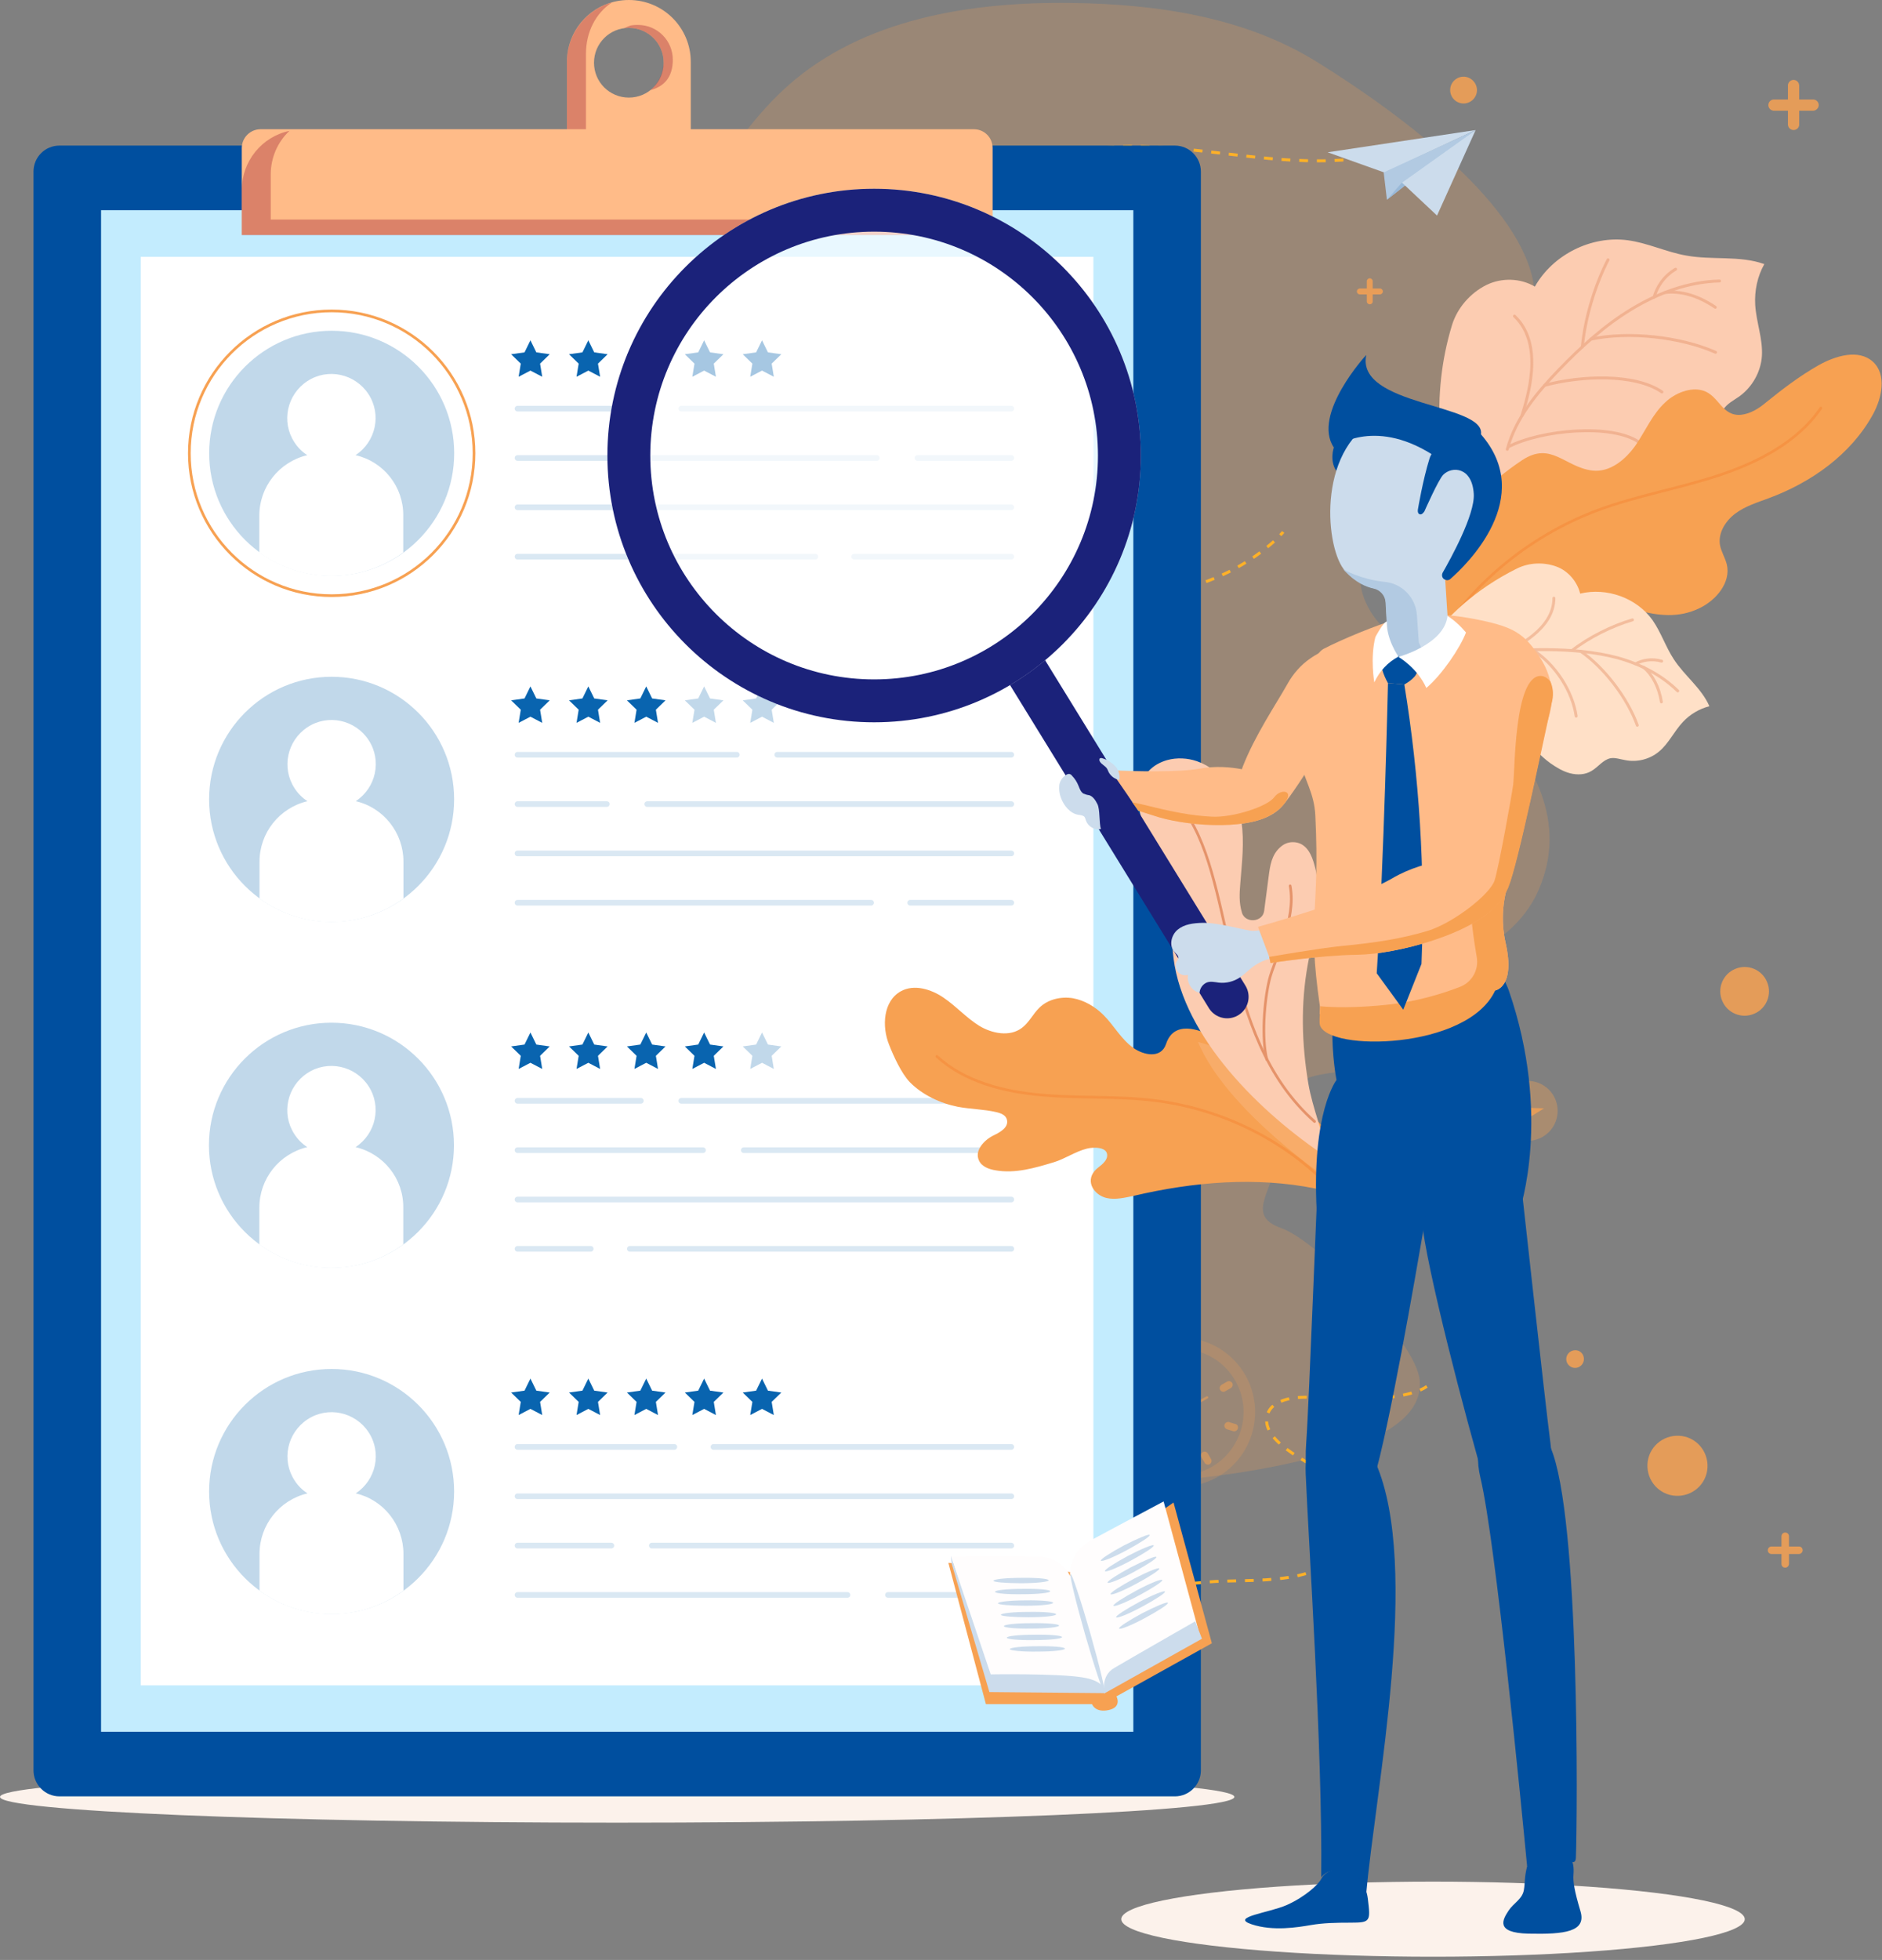 <?xml version="1.0" encoding="utf-8"?>
<!-- Generator: Adobe Illustrator 23.0.3, SVG Export Plug-In . SVG Version: 6.00 Build 0)  -->
<svg version="1.1" id="Layer_1" xmlns="http://www.w3.org/2000/svg" xmlns:xlink="http://www.w3.org/1999/xlink" x="0px" y="0px"
	 viewBox="0 0 702.1 731" style="enable-background:new 0 0 702.1 731;" xml:space="preserve">
<rect x="0" y="0" width="702.1" height="731" fill="#808080" stroke="none"/>
<style type="text/css">
	.st0{opacity:0.22;}
	.st1{fill:#F7A152;}
	.st2{fill:none;stroke:#FFB127;stroke-width:1.094;stroke-miterlimit:10;}
	.st3{fill:none;stroke:#FFB127;stroke-width:1.094;stroke-miterlimit:10;stroke-dasharray:3.298,3.298;}
	.st4{opacity:0.84;}
	.st5{opacity:0.41;fill:#F7A152;}
	.st6{opacity:0.6;}
	.st7{opacity:0.4;}
	.st8{fill:#CCDCEC;}
	.st9{fill:#B2CAE2;}
	.st10{fill:#99B9D8;}
	.st11{fill:#FCF2EB;}
	.st12{fill:#FFBB88;}
	.st13{opacity:0.45;fill:#B03D44;enable-background:new    ;}
	.st14{fill:#004F9F;}
	.st15{fill:#C3ECFE;}
	.st16{fill:#FFFFFF;}
	.st17{opacity:0.25;fill:#0964AF;enable-background:new    ;}
	.st18{fill:none;stroke:#F7A152;stroke-miterlimit:10;}
	.st19{fill:#0964AF;}
	.st20{opacity:0.15;}
	.st21{fill:none;stroke:#0964AF;stroke-width:2.113;stroke-linecap:round;stroke-linejoin:round;}
	
		.st22{opacity:0.45;fill:none;stroke:#F48431;stroke-width:0.995;stroke-linecap:round;stroke-linejoin:round;stroke-miterlimit:10;}
	.st23{opacity:0.25;fill:#FCCCB1;}
	.st24{fill:#FCCCB1;}
	.st25{fill:none;stroke:#E5936A;stroke-width:0.995;stroke-linecap:round;stroke-linejoin:round;stroke-miterlimit:10;}
	.st26{opacity:0.45;}
	.st27{fill:none;stroke:#E5936A;stroke-width:1.092;stroke-linecap:round;stroke-linejoin:round;stroke-miterlimit:10;}
	.st28{fill:#FFE0C7;}
	.st29{fill:none;stroke:#FFB127;stroke-width:1.094;stroke-miterlimit:10;stroke-dasharray:3.281;}
	.st30{fill:#FFFDFD;}
	.st31{fill:none;stroke:#1B227A;stroke-width:16;stroke-linecap:round;stroke-linejoin:round;}
	.st32{opacity:0.64;fill:#FFFFFF;}
	.st33{fill:none;stroke:#1B227A;stroke-width:16;}
</style>
<g id="hero-vector">
	<g id="bg" class="st0">
		<path class="st1" d="M555.6,265c-12.1-14.6-35.9-23.2-44.1-36.6c-24.5-39.8,71.2-51.7,60.7-122c-4.3-29.3-47.2-62.4-80.9-83.3
			c-27-16.8-59.8-21.6-91.7-22C362.1,0.6,322,7,293.9,32c-23.5,20.9-35.9,52.4-60.7,71.7c-31.5,24.7-74.1,24.4-110.8,36.3
			c-31.7,10.2-76.4,37.5-78.8,74.6c0,0.4,0,0.8-0.1,1.1c-0.8,19.2,10.9,37,25.5,49.4c14.6,12.4,32.2,20.8,48.5,30.9
			c15.7,9.7,32.1,25.7,27.7,43.6c-3.3,13.6-17,21.4-27.5,30.5C89.3,394.6,80,438.7,96.2,472.6s56.3,54.3,93.2,47.5
			c13.8-2.5,30.5-7.7,40.2,2.5c-23.4,1.4-23.4,19.7-10.9,24.8c5.1,2.1,19.7,4.2,25.2,4.6c41.1,2.5,82.3,3.7,123.5,3
			c40.3-0.7,82.2-1.1,121.5-11.1c13.2-3.3,42.8-10.8,40.7-29.4c-1.6-14.4-37.9-51.6-51.5-56.4c-13.6-4.8-3.5-13.2-1.1-27.5
			c1-6,0,0,4.3-4.2c22.7-22.1-12.1-22.8,19.3-26.8c17.2-2.2,16.4-33.5,33.2-37.8c16.8-4.3,33.5-14.1,40.3-30.1
			C584.9,306.5,572.1,284.8,555.6,265z"/>
	</g>
	<g id="bg-plane">
		<g>
			<g>
				<path class="st2" d="M531.4,52.4c-0.5,0.2-1,0.5-1.5,0.7"/>
				<path class="st3" d="M526.9,54.3c-16.5,6.4-35.5,6.4-53.5,4.8c-19.7-1.8-39.4-5.5-59.1-4.2c-19.7,1.3-40.3,8.7-50.5,24
					c-3.4,5.1-5.5,11.5-3.1,17c3.1,7.2,12.2,10.3,19.9,13.7c11.9,5.3,23.4,15.5,21.4,27.3c-1.9,11.4-14.9,17.9-24.5,25.5
					c-8.3,6.6-15.1,15.7-14.9,25.7c0.3,14.1,14.4,25.2,29.1,30.2c28.7,9.8,63.6,2.4,84.8-17.5"/>
				<path class="st2" d="M477.6,199.6c0.4-0.4,0.8-0.8,1.1-1.2"/>
			</g>
		</g>
		<g class="st4">
			<g>
				<path class="st5" d="M580.3,418.5c-2.3,5.7-8.8,8.5-14.6,6.3c-5.7-2.3-8.5-8.8-6.3-14.6c2.3-5.7,8.8-8.5,14.6-6.3
					C579.8,406.2,582.6,412.7,580.3,418.5z"/>
				<polyline class="st1" points="565.1,413 567.6,418.6 576,413.4 				"/>
			</g>
			<g>
				<path class="st1" d="M637,547.3c-0.3,6.2-5.6,10.9-11.8,10.6c-6.2-0.3-10.9-5.6-10.6-11.8c0.3-6.2,5.6-10.9,11.8-10.6
					C632.6,535.8,637.3,541.1,637,547.3z"/>
				<polyline class="st1" points="620.8,546.9 625,551.4 631.3,543.8 				"/>
			</g>
			<g>
				<path class="st1" d="M659.2,366.2c2,4.6-0.2,10-4.8,11.9c-4.6,2-10-0.2-11.9-4.8c-2-4.6,0.2-10,4.8-11.9
					C651.9,359.4,657.3,361.6,659.2,366.2z"/>
				<polyline class="st1" points="647.4,371.7 652,373.5 653.9,365.7 				"/>
			</g>
			<path class="st1" d="M551,33.6c0,2.8-2.3,5-5,5c-2.8,0-5-2.3-5-5c0-2.8,2.3-5,5-5C548.7,28.6,551,30.9,551,33.6z"/>
			<path class="st1" d="M590.9,506.9c0,1.8-1.5,3.3-3.3,3.3c-1.8,0-3.3-1.5-3.3-3.3c0-1.8,1.5-3.3,3.3-3.3
				C589.4,503.5,590.9,505,590.9,506.9z"/>
			<g>
				<g>
					<path class="st1" d="M669.1,48.5c-1.1,0-2.1-0.9-2.1-2.1V31.9c0-1.1,0.9-2.1,2.1-2.1c1.1,0,2.1,0.9,2.1,2.1v14.6
						C671.2,47.6,670.3,48.5,669.1,48.5z"/>
				</g>
				<g>
					<path class="st1" d="M676.4,41.3h-14.6c-1.1,0-2.1-0.9-2.1-2.1c0-1.1,0.9-2.1,2.1-2.1h14.6c1.1,0,2.1,0.9,2.1,2.1
						C678.5,40.3,677.5,41.3,676.4,41.3z"/>
				</g>
			</g>
			<g>
				<g>
					<path class="st1" d="M511,113.5c-0.6,0-1.1-0.5-1.1-1.1v-7.5c0-0.6,0.5-1.1,1.1-1.1c0.6,0,1.1,0.5,1.1,1.1v7.5
						C512.1,113.1,511.6,113.5,511,113.5z"/>
				</g>
				<g>
					<path class="st1" d="M514.8,109.8h-7.5c-0.6,0-1.1-0.5-1.1-1.1c0-0.6,0.5-1.1,1.1-1.1h7.5c0.6,0,1.1,0.5,1.1,1.1
						C515.9,109.3,515.4,109.8,514.8,109.8z"/>
				</g>
			</g>
			<g>
				<g>
					<path class="st1" d="M666,584.7c-0.8,0-1.4-0.6-1.4-1.4V573c0-0.8,0.6-1.4,1.4-1.4c0.8,0,1.4,0.6,1.4,1.4v10.2
						C667.4,584,666.8,584.7,666,584.7z"/>
				</g>
				<g>
					<path class="st1" d="M671.1,579.6h-10.2c-0.8,0-1.4-0.6-1.4-1.4c0-0.8,0.6-1.4,1.4-1.4h10.2c0.8,0,1.4,0.6,1.4,1.4
						C672.5,578.9,671.9,579.6,671.1,579.6z"/>
				</g>
			</g>
		</g>
		<g class="st4">
			<g class="st6">
				<g class="st7">
					<path class="st1" d="M454,551c-13.4,7.5-30.4,2.7-37.9-10.7c-7.5-13.4-2.7-30.4,10.7-37.9c13.4-7.5,30.4-2.7,37.9,10.7
						C472.2,526.5,467.4,543.5,454,551z M428.8,506.1c-11.3,6.4-15.4,20.8-9,32.1c6.4,11.3,20.8,15.4,32.1,9
						c11.3-6.4,15.4-20.8,9-32.1C454.6,503.8,440.2,499.8,428.8,506.1z"/>
				</g>
				<g>
					<path class="st1" d="M455.2,518.4L455.2,518.4c-0.4-0.7-0.1-1.5,0.5-1.9l2.1-1.2c0.7-0.4,1.5-0.1,1.9,0.5l0,0
						c0.4,0.7,0.1,1.5-0.5,1.9l-2.1,1.2C456.5,519.3,455.6,519.1,455.2,518.4z"/>
					<path class="st1" d="M420.9,537.6L420.9,537.6c-0.4-0.7-0.1-1.5,0.5-1.9l2.1-1.2c0.7-0.4,1.5-0.1,1.9,0.5l0,0
						c0.4,0.7,0.1,1.5-0.5,1.9l-2.1,1.2C422.2,538.5,421.3,538.3,420.9,537.6z"/>
				</g>
				<g>
					<path class="st1" d="M448.7,541.6L448.7,541.6c0.7-0.4,1.5-0.1,1.9,0.5l1.2,2.1c0.4,0.7,0.1,1.5-0.5,1.9l0,0
						c-0.7,0.4-1.5,0.1-1.9-0.5l-1.2-2.1C447.8,542.8,448,542,448.7,541.6z"/>
					<path class="st1" d="M429.5,507.3L429.5,507.3c0.7-0.4,1.5-0.1,1.9,0.5l1.2,2.1c0.4,0.7,0.1,1.5-0.5,1.9l0,0
						c-0.7,0.4-1.5,0.1-1.9-0.5l-1.2-2.1C428.5,508.5,428.8,507.7,429.5,507.3z"/>
				</g>
				<g>
					<path class="st1" d="M435.7,543.1L435.7,543.1c0.7,0.2,1.2,1,1,1.7l-0.7,2.3c-0.2,0.7-1,1.2-1.7,1l0,0c-0.7-0.2-1.2-1-1-1.7
						l0.7-2.3C434.2,543.3,435,542.9,435.7,543.1z"/>
					<path class="st1" d="M446.4,505.3L446.4,505.3c0.7,0.2,1.2,1,1,1.7l-0.7,2.3c-0.2,0.7-1,1.2-1.7,1l0,0c-0.7-0.2-1.2-1-1-1.7
						l0.7-2.3C444.9,505.5,445.7,505.1,446.4,505.3z"/>
				</g>
				<g>
					<path class="st1" d="M424,522.1L424,522.1c-0.2,0.7-1,1.2-1.7,1l-2.3-0.7c-0.7-0.2-1.2-1-1-1.7l0,0c0.2-0.7,1-1.2,1.7-1
						l2.3,0.7C423.7,520.6,424.2,521.3,424,522.1z"/>
					<path class="st1" d="M461.8,532.8L461.8,532.8c-0.2,0.7-1,1.2-1.7,1l-2.3-0.7c-0.7-0.2-1.2-1-1-1.7l0,0c0.2-0.7,1-1.2,1.7-1
						l2.3,0.7C461.6,531.2,462,532,461.8,532.8z"/>
				</g>
			</g>
			<g class="st6">
				<path class="st1" d="M442.4,525.6c0.6,1.1,0.2,2.5-0.9,3.1c-1.1,0.6-2.5,0.2-3.1-0.9c-0.6-1.1-0.2-2.5,0.9-3.1
					C440.3,524.1,441.7,524.5,442.4,525.6z"/>
				<path class="st1" d="M438.9,524.2L438.9,524.2c-0.2,0.1-0.5,0-0.6-0.2l-5.8-10.3c-0.1-0.2,0-0.5,0.2-0.6l0,0
					c0.2-0.1,0.5,0,0.6,0.2l5.8,10.3C439.2,523.8,439.2,524.1,438.9,524.2z"/>
				<path class="st1" d="M443.1,525.2L443.1,525.2c-0.1-0.2,0-0.5,0.2-0.6l6.8-3.8c0.2-0.1,0.5,0,0.6,0.2l0,0c0.1,0.2,0,0.5-0.2,0.6
					l-6.8,3.8C443.5,525.5,443.3,525.4,443.1,525.2z"/>
			</g>
		</g>
		<g>
			<polygon class="st8" points="550.5,48.5 495.3,56.8 516.6,64.4 			"/>
			<polygon class="st9" points="516.2,64.3 517.4,74.5 550.5,48.5 			"/>
			<polygon class="st10" points="523,68.1 517.4,74.5 550.5,48.5 			"/>
			<polygon class="st8" points="550.5,48.5 536.1,80.4 523,68.1 			"/>
		</g>
	</g>
	<g id="board_1_">
		<path id="Path_1_1_" class="st11" d="M460.5,670.2c0,5.3-103.1,9.6-230.3,9.6S0,675.5,0,670.2c0-5.3,103.1-9.6,230.3-9.6
			S460.5,664.9,460.5,670.2z"/>
		<path id="Path_2_1_" class="st12" d="M234.6,0c-12.8,0-23.1,10.3-23.1,23.1v29.6h46.2V23.1C257.7,10.3,247.4,0,234.6,0z
			 M234.6,36.4c-7.2,0-13-5.8-13-13c0-7.2,5.8-13,13-13c7.2,0,13,5.8,13,13c0,0,0,0,0,0C247.6,30.6,241.8,36.4,234.6,36.4z"/>
		<path id="Path_3_1_" class="st13" d="M247.6,23.4c0-7.2-5.8-13-13-13c-0.7,0-1.3,0.1-1.9,0.2c1.9-0.8,2-1.3,5.3-1.3
			c7.2,0,13,5.8,13,13v0c0,6.5-3.3,10-8.3,11.3C245.6,31.1,247.4,27.4,247.6,23.4z M218.6,49.8V20.1c0-8,3.5-15.1,9.7-19.2
			c-9.9,2.8-16.8,11.9-16.8,22.2v29.6h46.2v-3H218.6z"/>
		<path id="Rectangle_1_1_" class="st14" d="M22.2,54.3h416.1c5.4,0,9.7,4.4,9.7,9.7v596.3c0,5.4-4.4,9.7-9.7,9.7H22.2
			c-5.4,0-9.7-4.4-9.7-9.7V64C12.5,58.6,16.8,54.3,22.2,54.3z"/>
		<rect id="Rectangle_2_1_" x="37.7" y="78.4" class="st15" width="385.1" height="567.5"/>
		<rect id="Rectangle_3_1_" x="52.5" y="95.8" class="st16" width="355.4" height="532.8"/>
		<path id="Rectangle_4_1_" class="st12" d="M97.2,48.2h266.1c3.9,0,7,3.1,7,7c0,0,0,0,0,0v32.4l0,0H90.2l0,0V55.2
			C90.2,51.4,93.3,48.2,97.2,48.2C97.2,48.2,97.2,48.2,97.2,48.2z"/>
		<path id="Path_4_1_" class="st13" d="M101,81.8V65.1c0-6.2,2.5-12.1,7-16.3C97.6,51,90.2,60.2,90.2,70.9v16.8h280.2v-5.8H101z"/>
		<g id="Group_13_1_" transform="translate(1162.938 326.261)">
			<g id="Group_1_1_" transform="translate(0 0)">
				<circle id="Ellipse_1_1_" class="st17" cx="-1039.2" cy="-157.2" r="45.7"/>
				<circle id="Ellipse_2_1_" class="st18" cx="-1039.2" cy="-157.2" r="53.1"/>
				<path id="Path_5_1_" class="st16" d="M-1030.3-156.5c7.6-5,9.8-15.2,4.8-22.8c-5-7.6-15.2-9.8-22.8-4.8
					c-7.6,5-9.8,15.2-4.8,22.8c1.2,1.9,2.9,3.6,4.8,4.8c-10.5,2.5-17.9,11.8-17.9,22.6v13.7c16,11.7,37.7,11.7,53.7,0V-134
					C-1012.4-144.7-1019.8-154.1-1030.3-156.5z"/>
			</g>
			<g id="Group_3_1_" transform="translate(130.745 21.661)">
				<path id="Path_6_1_" class="st19" d="M-1095.8-221l2.2,4.5l5,0.7l-3.6,3.5l0.8,4.9l-4.4-2.3l-4.4,2.3l0.8-4.9l-3.6-3.5l5-0.7
					L-1095.8-221z"/>
				<path id="Path_7_1_" class="st19" d="M-1074.2-221l2.2,4.5l5,0.7l-3.6,3.5l0.8,4.9l-4.4-2.3l-4.4,2.3l0.8-4.9l-3.6-3.5l5-0.7
					L-1074.2-221z"/>
				<path id="Path_8_1_" class="st19" d="M-1052.6-221l2.2,4.5l5,0.7l-3.6,3.5l0.8,4.9l-4.4-2.3l-4.4,2.3l0.8-4.9l-3.6-3.5l5-0.7
					L-1052.6-221z"/>
				<path id="Path_9_1_" class="st19" d="M-1031-221l2.2,4.5l5,0.7l-3.6,3.5l0.8,4.9l-4.4-2.3l-4.4,2.3l0.8-4.9l-3.6-3.5l5-0.7
					L-1031-221z"/>
				<path id="Path_10_1_" class="st19" d="M-1009.4-221l2.2,4.5l5,0.7l-3.6,3.5l0.8,4.9l-4.4-2.3l-4.4,2.3l0.8-4.9l-3.6-3.5l5-0.7
					L-1009.4-221z"/>
				<g id="Group_2_1_" transform="translate(2.386 25.493)" class="st20">
					<line id="Line_1_1_" class="st21" x1="-1103" y1="-221" x2="-1057" y2="-221"/>
					<line id="Line_2_1_" class="st21" x1="-953.8" y1="-202.6" x2="-918.8" y2="-202.6"/>
					<line id="Line_3_1_" class="st21" x1="-1103" y1="-202.6" x2="-969" y2="-202.6"/>
					<line id="Line_4_1_" class="st21" x1="-1103" y1="-184.2" x2="-918.8" y2="-184.2"/>
					<line id="Line_5_1_" class="st21" x1="-977.4" y1="-165.8" x2="-918.8" y2="-165.8"/>
					<line id="Line_6_1_" class="st21" x1="-1103" y1="-165.8" x2="-991.9" y2="-165.8"/>
					<line id="Line_7_1_" class="st21" x1="-1041.9" y1="-221" x2="-918.8" y2="-221"/>
				</g>
			</g>
			<g id="Group_4_1_" transform="translate(3.974 133.058)">
				<circle id="Ellipse_3_1_" class="st17" cx="-1043.2" cy="-161.2" r="45.7"/>
				<path id="Path_11_1_" class="st16" d="M-1034.2-160.5c7.6-5,9.8-15.2,4.8-22.8c-5-7.6-15.2-9.8-22.8-4.8
					c-7.6,5-9.8,15.2-4.8,22.8c1.2,1.9,2.9,3.6,4.8,4.8c-10.5,2.5-17.9,11.8-17.9,22.6v13.7c16,11.7,37.7,11.7,53.7,0V-138
					C-1016.4-148.7-1023.8-158.1-1034.2-160.5z"/>
			</g>
			<g id="Group_6_1_" transform="translate(130.745 150.744)">
				<path id="Path_12_1_" class="st19" d="M-1095.8-221l2.2,4.5l5,0.7l-3.6,3.5l0.8,4.9l-4.4-2.3l-4.4,2.3l0.8-4.9l-3.6-3.5l5-0.7
					L-1095.8-221z"/>
				<path id="Path_13_1_" class="st19" d="M-1074.2-221l2.2,4.5l5,0.7l-3.6,3.5l0.8,4.9l-4.4-2.3l-4.4,2.3l0.8-4.9l-3.6-3.5l5-0.7
					L-1074.2-221z"/>
				<path id="Path_14_1_" class="st19" d="M-1052.6-221l2.2,4.5l5,0.7l-3.6,3.5l0.8,4.9l-4.4-2.3l-4.4,2.3l0.8-4.9l-3.6-3.5l5-0.7
					L-1052.6-221z"/>
				<path id="Path_15_1_" class="st17" d="M-1031-221l2.2,4.5l5,0.7l-3.6,3.5l0.8,4.9l-4.4-2.3l-4.4,2.3l0.8-4.9l-3.6-3.5l5-0.7
					L-1031-221z"/>
				<path id="Path_16_1_" class="st17" d="M-1009.4-221l2.2,4.5l5,0.7l-3.6,3.5l0.8,4.9l-4.4-2.3l-4.4,2.3l0.8-4.9l-3.6-3.5l5-0.7
					L-1009.4-221z"/>
				<g id="Group_5_1_" transform="translate(2.386 25.493)" class="st20">
					<line id="Line_8_1_" class="st21" x1="-1103" y1="-221" x2="-1021.2" y2="-221"/>
					<line id="Line_9_1_" class="st21" x1="-1054.6" y1="-202.6" x2="-918.8" y2="-202.6"/>
					<line id="Line_10_1_" class="st21" x1="-1103" y1="-202.6" x2="-1069.7" y2="-202.6"/>
					<line id="Line_11_1_" class="st21" x1="-1103" y1="-184.2" x2="-918.8" y2="-184.2"/>
					<line id="Line_12_1_" class="st21" x1="-956.5" y1="-165.8" x2="-918.8" y2="-165.8"/>
					<line id="Line_13_1_" class="st21" x1="-1103" y1="-165.8" x2="-971.1" y2="-165.8"/>
					<line id="Line_14_1_" class="st21" x1="-1006.1" y1="-221" x2="-918.8" y2="-221"/>
				</g>
			</g>
			<g id="Group_7_1_" transform="translate(4.114 262.282)">
				<circle id="Ellipse_4_1_" class="st17" cx="-1043.4" cy="-161.4" r="45.7"/>
				<path id="Path_17_1_" class="st16" d="M-1034.4-160.7c7.6-5,9.8-15.2,4.8-22.8s-15.2-9.8-22.8-4.8c-7.6,5-9.8,15.2-4.8,22.8
					c1.2,1.9,2.9,3.6,4.8,4.8c-10.5,2.5-17.9,11.8-17.9,22.6v13.7c16,11.7,37.7,11.7,53.7,0v-13.7
					C-1016.5-148.9-1023.9-158.2-1034.4-160.7z"/>
			</g>
			<g id="Group_9_1_" transform="translate(130.745 279.828)">
				<path id="Path_18_1_" class="st19" d="M-1095.8-221l2.2,4.5l5,0.7l-3.6,3.5l0.8,4.9l-4.4-2.3l-4.4,2.3l0.8-4.9l-3.6-3.5l5-0.7
					L-1095.8-221z"/>
				<path id="Path_19_1_" class="st19" d="M-1074.2-221l2.2,4.5l5,0.7l-3.6,3.5l0.8,4.9l-4.4-2.3l-4.4,2.3l0.8-4.9l-3.6-3.5l5-0.7
					L-1074.2-221z"/>
				<path id="Path_20_1_" class="st19" d="M-1052.6-221l2.2,4.5l5,0.7l-3.6,3.5l0.8,4.9l-4.4-2.3l-4.4,2.3l0.8-4.9l-3.6-3.5l5-0.7
					L-1052.6-221z"/>
				<path id="Path_21_1_" class="st19" d="M-1031-221l2.2,4.5l5,0.7l-3.6,3.5l0.8,4.9l-4.4-2.3l-4.4,2.3l0.8-4.9l-3.6-3.5l5-0.7
					L-1031-221z"/>
				<path id="Path_22_1_" class="st17" d="M-1009.4-221l2.2,4.5l5,0.7l-3.6,3.5l0.8,4.9l-4.4-2.3l-4.4,2.3l0.8-4.9l-3.6-3.5l5-0.7
					L-1009.4-221z"/>
				<g id="Group_8_1_" transform="translate(2.386 25.493)" class="st20">
					<line id="Line_15_1_" class="st21" x1="-1103" y1="-221" x2="-1057" y2="-221"/>
					<line id="Line_16_1_" class="st21" x1="-1018.6" y1="-202.6" x2="-918.8" y2="-202.6"/>
					<line id="Line_17_1_" class="st21" x1="-1103" y1="-202.6" x2="-1033.8" y2="-202.6"/>
					<line id="Line_18_1_" class="st21" x1="-1103" y1="-184.2" x2="-918.8" y2="-184.2"/>
					<line id="Line_19_1_" class="st21" x1="-1061.1" y1="-165.8" x2="-918.8" y2="-165.8"/>
					<line id="Line_20_1_" class="st21" x1="-1103" y1="-165.8" x2="-1075.7" y2="-165.8"/>
					<line id="Line_21_1_" class="st21" x1="-1041.9" y1="-221" x2="-918.8" y2="-221"/>
				</g>
			</g>
			<g id="Group_10_1_" transform="translate(18.074 405.326)">
				<circle id="Ellipse_5_1_" class="st17" cx="-1057.3" cy="-175.3" r="45.7"/>
				<path id="Path_23_1_" class="st16" d="M-1048.3-174.6c7.6-5,9.8-15.2,4.8-22.8c-5-7.6-15.2-9.8-22.8-4.8s-9.8,15.2-4.8,22.8
					c1.2,1.9,2.9,3.6,4.8,4.8c-10.5,2.5-17.9,11.8-17.9,22.6v13.7c16,11.7,37.7,11.7,53.7,0v-13.7
					C-1030.5-162.8-1037.9-172.2-1048.3-174.6z"/>
			</g>
			<g id="Group_12_1_" transform="translate(130.745 408.912)">
				<path id="Path_24_1_" class="st19" d="M-1095.8-221l2.2,4.5l5,0.7l-3.6,3.5l0.8,4.9l-4.4-2.3l-4.4,2.3l0.8-4.9l-3.6-3.5l5-0.7
					L-1095.8-221z"/>
				<path id="Path_25_1_" class="st19" d="M-1074.2-221l2.2,4.5l5,0.7l-3.6,3.5l0.8,4.9l-4.4-2.3l-4.4,2.3l0.8-4.9l-3.6-3.5l5-0.7
					L-1074.2-221z"/>
				<path id="Path_26_1_" class="st19" d="M-1052.6-221l2.2,4.5l5,0.7l-3.6,3.5l0.8,4.9l-4.4-2.3l-4.4,2.3l0.8-4.9l-3.6-3.5l5-0.7
					L-1052.6-221z"/>
				<path id="Path_27_1_" class="st19" d="M-1031-221l2.2,4.5l5,0.7l-3.6,3.5l0.8,4.9l-4.4-2.3l-4.4,2.3l0.8-4.9l-3.6-3.5l5-0.7
					L-1031-221z"/>
				<path id="Path_28_1_" class="st19" d="M-1009.4-221l2.2,4.5l5,0.7l-3.6,3.5l0.8,4.9l-4.4-2.3l-4.4,2.3l0.8-4.9l-3.6-3.5l5-0.7
					L-1009.4-221z"/>
				<g id="Group_11_1_" transform="translate(2.386 25.493)" class="st20">
					<line id="Line_22_1_" class="st21" x1="-918.8" y1="-165.8" x2="-964.8" y2="-165.8"/>
					<line id="Line_23_1_" class="st21" x1="-1068" y1="-184.2" x2="-1103" y2="-184.2"/>
					<line id="Line_24_1_" class="st21" x1="-918.8" y1="-184.2" x2="-1052.9" y2="-184.2"/>
					<line id="Line_25_1_" class="st21" x1="-918.8" y1="-202.6" x2="-1103" y2="-202.6"/>
					<line id="Line_26_1_" class="st21" x1="-1044.5" y1="-221" x2="-1103" y2="-221"/>
					<line id="Line_27_1_" class="st21" x1="-918.8" y1="-221" x2="-1029.9" y2="-221"/>
					<line id="Line_28_1_" class="st21" x1="-979.9" y1="-165.8" x2="-1103" y2="-165.8"/>
				</g>
			</g>
		</g>
	</g>
	<g id="bg-plants">
		<g id="plant-l">
			<g>
				<path class="st1" d="M515.5,456.1c-10.2-28-36.4-54.1-62.2-69c-6.3-3.6-15.5-6.4-18.3,2.3c-1.9,5.6-8.4,4.1-12.1,1.5
					c-4.6-3.2-7.3-8.4-11.2-12.3c-3.1-3.1-7.1-5.5-11.5-6.3c-4.4-0.7-9.2,0.4-12.4,3.5c-2.4,2.3-3.9,5.6-6.6,7.6
					c-4.5,3.4-11.1,2.1-15.9-0.8c-4.8-3-8.6-7.3-13.3-10.5c-4.7-3.2-11-5.1-15.9-2.4c-6.6,3.6-7.2,13.1-4.4,20
					c1.7,4.3,4.5,10.5,7.7,13.9c4.7,4.8,11.4,7.9,17.9,9.2c4.8,0.9,9.7,0.9,14.4,2c1.7,0.4,3.7,1.1,4,3.1c0.5,2.8-3,4.6-5.1,5.6
					c-3.6,1.8-7.1,5.7-5.4,9.3c1,2.3,3.7,3.3,6.2,3.7c7.4,1.3,14.7-0.9,21.7-3c4.3-1.3,8-4,12.4-5.1c2.3-0.6,8.1-0.8,7.5,3
					c-0.2,1.2-1.1,2.2-2,3c-0.9,0.8-2,1.5-2.7,2.4c-3.4,4.1,0,8.9,4.4,10c3.4,0.8,6.9-0.1,10.3-0.8c22.2-5.2,45.5-7.2,67.8-2.7
					c4.8,1,10,2.6,12.4,6.8"/>
			</g>
			<path class="st22" d="M491.6,438.4c-16.3-15.1-38-25.1-60.6-27.9c-14.1-1.8-28.3-0.8-42.5-2.1c-14.1-1.2-28.8-5-39-14.4"/>
			<g>
				<path class="st23" d="M496.7,440.6c0,0-38.8-25.8-49.8-52c7.4,2,12.2,4.4,17.4,8.6c5.6,7.9,19,20.1,28,28
					C493.6,429.5,495,434.6,496.7,440.6z"/>
				<path class="st24" d="M495.2,431.7c-1.5-9.1-5.5-18.2-7.1-27.5c-2.5-14.9-2.9-29.8-0.2-44.6c2.3-12.6,6.2-25.8,2-38.5
					c-1.1-3.4-3.2-7-7.6-7c-1.8,0-3.4,0.7-4.7,1.9c-3.2,2.8-3.8,6.9-4.3,10.8l-1.7,13c-0.6,4.2-7,4.7-8.3,0.6c0,0,0-0.1,0-0.1
					c-1.1-3.5-0.9-7.1-0.6-10.7c0.6-7.8,1.6-15.6,0.4-23.3c-1.4-9.4-6.6-18.9-16.6-22.4c-3.5-1.2-7.5-1.4-11.1-0.4
					c-10,2.9-12,12.3-10,20.2c1.4,5.6,4.6,10.6,7.4,15.7c7,12.4,3.2,24.2,5,38C441.5,386.9,470.2,415.2,495.2,431.7z"/>
				<path class="st25" d="M440.4,300.6c21,25.4,13.4,85.3,50,117.7"/>
				<path class="st25" d="M481.3,330.4c2.4,12.8-5.9,27.2-7.8,35.2c-1.9,8-2.9,21.6-0.9,29.6"/>
			</g>
		</g>
		<g id="plant-r">
			<g>
				<path class="st24" d="M615.7,178.3c10.6-0.8,22.8-3.2,25.4-14.5c0.8-3.7-0.2-8,1.9-11.2c1.4-2.1,3.8-3.3,5.8-4.7
					c4.9-3.5,8.1-9.2,8.5-15.1c0.4-6.4-2.1-12.6-2.5-19.1c-0.3-5.2,0.8-10.6,3.4-15.2c-9.2-3.3-19.5-1.4-29.2-3.2
					c-7.4-1.3-14.3-4.7-21.8-5.7c-13.6-1.8-27.9,5.4-34.6,17.3c-5.4-3.2-12.4-3.4-18.1-0.6c-6,3-10.8,8.5-12.8,14.9
					c-8.1,26.6-4.9,52.4,2.5,78.6c-1.6-5.7,15.2-12.8,18.5-14.2c14.2-6.1,29.7-6.1,44.8-6.9C610.1,178.6,612.8,178.5,615.7,178.3z"
					/>
				<g class="st26">
					<path class="st27" d="M562.3,167.6c3.1-11.6,11.1-21.2,19.4-29.8c8.1-8.4,16.9-16.4,26.8-22.4c10-6.1,21.3-10.3,33-10.6"/>
					<path class="st27" d="M599.9,96.9c-4.9,9.5-8.6,21.8-9.6,32.5"/>
					<path class="st27" d="M593.5,126.5c14.1-3,33.3-0.9,46.5,4.9"/>
					<path class="st27" d="M565,117.9c11.5,10.9,4.5,31.3,2.8,37.1"/>
					<path class="st27" d="M576.3,143.7c13.3-3.6,33.6-4.5,43.7,2.5"/>
					<path class="st27" d="M562.8,166.6c12.3-6.3,38.5-8.7,48.6-1.7"/>
					<path class="st27" d="M625.1,100.4c-4.6,2.7-7.1,7-8,10.4"/>
					<path class="st27" d="M621.2,109.1c5.8-0.7,12.4,1.2,18.7,5.5"/>
				</g>
			</g>
			<g>
				<g>
					<path class="st1" d="M524.5,254.5c-3.5-17.6-0.2-38.7,11.3-52.5c9.2-11.2,20-22.4,32.1-30.4c10.8-7.1,15.8,2.6,26.1,3.9
						c6.6,0.8,12.5-4.1,16.3-9.6c3.6-5.3,6.2-11.5,11-15.9c3.5-3.3,9.3-5.8,14.1-4.3c6,1.9,6.9,9.7,14.2,9c3.4-0.4,6.5-2.3,9.1-4.5
						c6.3-5.1,12.6-9.9,19.6-13.9c6.4-3.6,15.1-6.3,20.5-1.3c5.1,4.8,3.3,13.4-0.1,19.6c-8.2,14.9-22.9,25.3-38.8,31.2
						c-4.3,1.6-8.9,3-12.6,5.8c-3.7,2.8-6.5,7.4-5.6,11.9c0.5,2.4,1.9,4.6,2.5,7c1.6,6.7-3.9,13.3-10.1,16.3
						c-16,7.8-30.4-4.5-46.8-3.2c-18.6,1.6-45.7,10.8-54.7,28.8"/>
				</g>
				<path class="st22" d="M538.6,235.2c13.7-20.3,34.3-36.3,57.7-45c14.6-5.4,30.1-8,44.9-12.9c14.8-4.9,29.5-12.5,38.1-25.1"/>
			</g>
			<g>
				<path class="st28" d="M558.9,265c7.2,5.7,12,14.2,19.4,19.6c2.3,1.6,4.7,3.1,7.4,3.8c2.7,0.7,5.7,0.6,8.1-0.9
					c2.4-1.4,4.2-4.1,7-4.7c1.8-0.3,3.7,0.4,5.5,0.7c4.4,0.9,9.1-0.3,12.5-3.1c3.7-3,5.7-7.6,9-11.1c2.7-2.9,6.1-4.9,9.9-5.9
					c-2.9-6.7-9.2-11.3-13.2-17.4c-3.1-4.7-4.8-10.1-8-14.7c-5.9-8.3-17.1-12.3-27-9.9c-1.1-4.5-4.5-8.5-8.9-10.1
					c-4.7-1.7-10.1-1.5-14.6,0.7c-32.3,16-41.6,42.3-41.6,42.3S543,252.4,558.9,265z"/>
				<g class="st26">
					<path class="st27" d="M551.5,247c7.8-4.3,17.1-4.8,26-4.7c8.7,0.1,17.4,0.8,25.8,3c8.4,2.3,16.4,6.3,22.6,12.4"/>
					<path class="st27" d="M609,231.2c-7.6,2.2-16.2,6.5-22.5,11.4"/>
					<path class="st27" d="M589.7,242.9c8.8,6.1,17.5,17.5,21.1,27.6"/>
					<path class="st27" d="M579.7,223.1c0,11.8-14.6,18.4-18.7,20.5"/>
					<path class="st27" d="M571.6,242.3c8.7,5.4,15.1,15.7,16.4,24.8"/>
					<path class="st27" d="M619.9,246.6c-3.8-1.1-7.4-0.3-9.7,1"/>
					<path class="st27" d="M613.2,248.9c3.3,2.8,5.7,7.3,6.6,12.9"/>
				</g>
			</g>
		</g>
	</g>
	<ellipse id="shadow-man" class="st11" cx="534.6" cy="715.8" rx="116.3" ry="14"/>
	<g id="bg-book">
		<path class="st29" d="M379.2,591.9c23.6,0.1,47.2,0.5,70.7-1.8c16.4-1.6,47.7,2.8,53-17.5c3.2-12.3-3.3-19.5-10.1-24
			c-5.8-3.9-21.5-11-20.2-19.9c1-6.7,10-7.9,16.7-7.5c0,0,33,2.9,43-4.1"/>
		<g>
			<path class="st1" d="M437.8,560.4l14.3,52.5l-35.6,19.8c0,0,2.2,4-2.9,5.1c-5.1,1.1-6.2-2.2-6.2-2.2l-39.6,0l-14-52.7l46.3,3.5
				L437.8,560.4z"/>
			<path class="st30" d="M434.1,560c0,0-22,11.7-26.8,14.3c-4.8,2.6-8.4,7.3-8.1,13.6c0,0-2.5-7.2-12.1-7.3c-12.8-0.2-32.3,0-32.3,0
				l14.7,46.6c0,0,39.4-1.2,42.7,4.3c0,0-5.6-7.2,34.8-23.8L434.1,560z"/>
			<path class="st8" d="M445.9,604.7l2.5,6.5l-36.4,20.4c0,0-1.5-6.6,3.7-9.5C420.9,619,445.9,604.7,445.9,604.7z"/>
			<path class="st8" d="M354.7,580.3l0.3,2.8l14.1,48l43,0.4c0,0,1.1-4.4-8.4-5.9c-9.5-1.5-34.1-1.1-34.1-1.1L354.7,580.3z"/>
			<g>
				<path class="st8" d="M412.1,631.5c-0.5,0.2-3.8-9.7-7.3-21.9c-3.5-12.3-5.9-22.3-5.4-22.5c0.5-0.2,3.8,9.7,7.3,21.9
					C410.2,621.3,412.6,631.4,412.1,631.5z"/>
			</g>
			<g>
				<g>
					<path class="st8" d="M428.9,572.5c0.3,0.5-3.6,3-8.6,5.7c-5,2.7-9.3,4.4-9.6,3.9c-0.3-0.5,3.6-3,8.6-5.7
						C424.4,573.8,428.7,572,428.9,572.5z"/>
				</g>
				<g>
					<path class="st8" d="M430.4,576.4c0.3,0.5-3.6,3-8.6,5.7c-5,2.7-9.3,4.4-9.6,3.9c-0.3-0.5,3.6-3,8.6-5.7
						C425.8,577.7,430.1,575.9,430.4,576.4z"/>
				</g>
				<g>
					<path class="st8" d="M431.4,580.7c0.3,0.5-3.6,3-8.6,5.7c-5,2.7-9.3,4.4-9.6,3.9c-0.3-0.5,3.6-3,8.6-5.7
						C426.9,582,431.2,580.2,431.4,580.7z"/>
				</g>
				<g>
					<path class="st8" d="M432.5,585c0.3,0.5-3.6,3-8.6,5.7c-5,2.7-9.3,4.4-9.6,3.9c-0.3-0.5,3.6-3,8.6-5.7
						C427.9,586.3,432.2,584.5,432.5,585z"/>
				</g>
				<g>
					<path class="st8" d="M433.6,589.3c0.3,0.5-3.6,3-8.6,5.7c-5,2.7-9.3,4.4-9.6,3.9c-0.3-0.5,3.6-3,8.6-5.7
						C429,590.5,433.3,588.8,433.6,589.3z"/>
				</g>
				<g>
					<path class="st8" d="M434.6,593.6c0.3,0.5-3.6,3-8.6,5.7c-5,2.7-9.3,4.4-9.6,3.9c-0.3-0.5,3.6-3,8.6-5.7
						C430.1,594.8,434.4,593.1,434.6,593.6z"/>
				</g>
				<g>
					<path class="st8" d="M435.7,597.8c0.3,0.5-3.6,3-8.6,5.7c-5,2.7-9.3,4.4-9.6,3.9c-0.3-0.5,3.6-3,8.6-5.7
						C431.2,599.1,435.4,597.3,435.7,597.8z"/>
				</g>
			</g>
			<g>
				<g>
					<path class="st8" d="M370.6,589.6c0-0.6,4.6-1.1,10.3-1.1c5.7-0.1,10.3,0.3,10.3,0.9s-4.6,1.1-10.3,1.1
						C375.2,590.5,370.6,590.1,370.6,589.6z"/>
				</g>
				<g>
					<path class="st8" d="M371.2,593.7c0-0.6,4.6-1.1,10.3-1.1c5.7-0.1,10.3,0.3,10.3,0.9c0,0.6-4.6,1.1-10.3,1.1
						C375.9,594.7,371.2,594.3,371.2,593.7z"/>
				</g>
				<g>
					<path class="st8" d="M372.3,598c0-0.6,4.6-1.1,10.3-1.1c5.7-0.1,10.3,0.3,10.3,0.9s-4.6,1.1-10.3,1.1
						C377,598.9,372.3,598.5,372.3,598z"/>
				</g>
				<g>
					<path class="st8" d="M373.4,602.3c0-0.6,4.6-1.1,10.3-1.1c5.7-0.1,10.3,0.3,10.3,0.9c0,0.6-4.6,1.1-10.3,1.1
						C378.1,603.2,373.4,602.8,373.4,602.3z"/>
				</g>
				<g>
					<path class="st8" d="M374.5,606.5c0-0.6,4.6-1.1,10.3-1.1c5.7-0.1,10.3,0.3,10.3,0.9s-4.6,1.1-10.3,1.1
						C379.2,607.5,374.5,607.1,374.5,606.5z"/>
				</g>
				<g>
					<path class="st8" d="M375.6,610.8c0-0.6,4.6-1.1,10.3-1.1c5.7-0.1,10.3,0.3,10.3,0.9c0,0.6-4.6,1.1-10.3,1.1
						C380.3,611.8,375.6,611.4,375.6,610.8z"/>
				</g>
				<g>
					<path class="st8" d="M376.7,615.1c0-0.6,4.6-1.1,10.3-1.1c5.7-0.1,10.3,0.3,10.3,0.9c0,0.6-4.6,1.1-10.3,1.1
						C381.4,616.1,376.8,615.6,376.7,615.1z"/>
				</g>
			</g>
		</g>
	</g>
	<g id="man">
		<g id="legs">
			<path class="st14" d="M566.9,451.5c0,0,12.1-35.3-4-82c-4-11.5-28.7-46.5-54.9-19.4c-16.6,17.1-9.4,52.7-9.4,52.7
				s-9.3,11.8-7.4,48.8H566.9z"/>
			<g id="left-leg">
				<path class="st14" d="M569.7,696.1c-1.1,4.4-0.7,5.9-1.2,8.8c-0.6,3.5-3.8,4.8-5.7,7.7c-2.1,3.2-5.3,8.3,7.4,8.6
					c13.6,0.3,21.7-0.7,19.4-8.4c-2.3-7.7-2.8-11.1-2.6-13.6c0.2-2.5,0-5.1-1.5-6.6C583.9,691.1,571.7,688.4,569.7,696.1z"/>
				<path class="st14" d="M552.3,551.2c-5.9-24.8,18.5-29.1,26.2-11.2c10.9,25.4,10,136.7,9.4,152.9c-0.1,2.1-1.2,1.7-2.4,1.3
					c-3.5-1.3-6.4-1.7-7.8-1.5c-2.7,0.6-8,3.3-8,3.3C567.6,674,558,575.2,552.3,551.2z"/>
				<path class="st14" d="M530.4,454.9c-2.6-30.8,9.2-54.7,27.6-44.5c7.7,4.3,7.2,12.8,8.3,20.9c1,8.1,10.1,91.8,12.1,106.9
					c4.5,34.1-21.5,24.9-24.3,15.5C547,529.8,531.8,471.7,530.4,454.9z"/>
			</g>
			<g id="right-leg">
				<path class="st14" d="M487.1,549.6c-1-23.1,18.4-21.8,26.2-3.8c16.8,38.8-0.1,121.3-3.6,160.3c-3.8-6.3-10.9-8.4-12.6-8.3
					c-2.7,0.2-4.2,2.4-4.2,2.4C493.4,652.4,488.1,574.3,487.1,549.6z"/>
				<path class="st14" d="M512.4,552.1c-2.9,9.4-27.7,20.3-25.1-14c1.1-15.2,4.2-99.3,4.8-107.4c0.6-8.1,1.9-20,5.9-21.4
					c19.6-7.4,38.6,16.8,33.4,47.2C527.9,476.8,518.3,532.5,512.4,552.1z"/>
				<path class="st14" d="M492.9,700.8c-1,2-5.9,6.6-12.8,9.7c-6.8,3-21.3,4.5-13.2,7.2c8,2.7,17.4,1.1,22.1,0.3
					c4.7-0.8,9.3-0.9,14.9-0.9c7.4,0,7.4-0.5,6.4-8.8C509,696.8,496.2,694.4,492.9,700.8z"/>
			</g>
		</g>
		<g id="upper-body">
			<g id="chest">
				<path class="st12" d="M563.6,326.9c-3.1,7.9-3.8,16.6-1.9,24.9c3.7,16.5-3.9,17.6-3.9,17.6s-43.3,35.3-65.5,8.7c0,0,0-0.2,0-0.2
					c0-0.9,0.2-1.8,0.1-2.6c-4.9-33.8,0.1-34-1.7-71.1c-0.4-8.5-4.1-13.3-5.6-20.2c-1.5-7.1-0.8-16.2,0-21.1
					c1.9-11.3,5.6-19.3,8.7-20.9c6.5-3.4,19.9-9,27.8-11.2c8-2.2,17.9-2.2,31.1,0.6c11.6,2.5,15.9,4.7,21.8,13.8
					c5.8,8.9,5.1,17.6,2.6,24.4c-3,8.3-5.4,9.9-6,14.6C569.2,299.8,567.6,316.6,563.6,326.9z"/>
				<path class="st1" d="M563.6,326.9c-3.1,7.9-3.8,16.6-1.9,24.9c3.7,16.5-3.9,17.6-3.9,17.6c-10.2,22.2-62.6,22.9-65.4,12.9
					c-0.3-1.1,0-4.4,0-4.4c0-0.9,0-1.8,0.1-2.6c4,0.4,13,0.8,26.3-0.7c10.3-1.2,19.6-4.1,25.8-6.5c4.5-1.7,7.2-6.4,6.3-11.2
					c-1.1-6.5-2.5-15.9-2.4-23.1c0.1-7.3,6-32.6,12-43.1c0,0,2.7-6.1,4.6-6.1c5.2,0,5.2,5.9,5.2,5.9
					C569,305.2,565.9,321.1,563.6,326.9z"/>
			</g>
			<g id="head">
				<path class="st14" d="M497.6,166.9c0,0-1.7,4.8,0.9,8.7l10.7-14.5l-7.5-0.1L497.6,166.9z"/>
				<path class="st8" d="M555.7,186c-0.5,18.7-16.6,29.5-16.6,29.5l1.1,17l-1.6,8.3l-5.8,6.1l-11.1-1.6c0,0-5.2-1-5.8-4.5
					c-0.2-1.4,1.7-5.3,1.7-5.3l-0.6-10.9c-0.1-2.5-2-4.7-4.5-5.2c-2.8-0.6-6.6-2.2-10.6-6.4c-0.2-0.3-0.5-0.5-0.7-0.8c0,0,0,0,0,0
					c-7.1-9.6-9.7-46.4,14.4-56.9C540.6,144.3,556.2,167.4,555.7,186z"/>
				<path class="st9" d="M528.6,229.4l0.7,10.2l3.4,7.4l-11.1-1.6c0,0-4.8-0.7-5.8-4.5c-0.3-1.4,1.7-5.3,1.7-5.3l-0.6-10.9
					c-0.1-2.5-2-4.7-4.5-5.2c-2.8-0.6-6.6-2.2-10.6-6.4c-0.2-0.3-0.5-0.5-0.7-0.8c0.5,0.3,6.3,3.7,15.2,4.7
					C523,217.5,528.1,222.8,528.6,229.4z"/>
				<path class="st14" d="M529.6,191.8c0.9,0.4,1.8-1.1,1.8-1.1s5.2-11.8,7-13.6c3.2-3.3,10.8-3,11.4,7.1
					c0.5,7.8-8.8,24.5-11.6,29.4c-0.4,0.8-0.3,1.8,0.5,2.4c0.3,0.2,0.7,0.3,1,0.4h0.1c0.4,0,0.9-0.1,1.2-0.4
					c6-5.2,32.2-30.4,11.4-54.1c0,0-16.6,1.1-19.1,9.1c-2.5,8-4.3,18.8-4.3,18.8S528.6,191.4,529.6,191.8z"/>
				<path class="st14" d="M497.6,166.9c0,0,14.5-11.3,36.5,2.5l18-4.6c0,0,0-0.2,0.4-2.9c1.5-11.4-46.8-10.4-42.8-29.5
					C509.7,132.3,489.3,154.6,497.6,166.9z"/>
			</g>
			<g id="cuello-corbata">
				<g>
					<path class="st14" d="M523.9,255.3l-6.1-0.5c0,0-1.5,67.3-4.2,108.2l9.9,13.6l6.8-17.1C531.7,324.7,529.5,289.7,523.9,255.3z"
						/>
					<path class="st14" d="M517.8,254.8l6.1,0.5c0,0,4.1-2.2,4.7-4.5c0.5-2.3-6.8-6.1-6.8-6.1l-0.9,0.4c-2.1,0.8-3.9,2.1-5.3,3.8
						l-0.1,0.1l0.2,0.9C516.2,251.6,516.9,253.2,517.8,254.8z"/>
				</g>
				<path id="Path_46_1_" class="st16" d="M540,229.7c2.6,1.7,4.9,3.8,6.9,6.2c-2.2,5.8-9,15.8-14.8,20.7
					c-3.3-7.5-10.4-11.6-10.4-11.6S538.9,240.4,540,229.7z"/>
				<path id="Path_47_1_" class="st16" d="M521.7,244.9c-4,2.1-7.1,5.5-9,9.6c0,0-1.6-9,0.4-16.9c0,0,2.9-5.6,4.3-5.8
					C517.1,238.3,521.7,244.9,521.7,244.9z"/>
			</g>
			<g id="arms-glass">
				<g id="glass_1_">
					<line id="Line_29_1_" class="st31" x1="382" y1="248.7" x2="457.8" y2="371.8"/>
					<g id="Ellipse_7_1_">
						<circle class="st32" cx="326.1" cy="169.9" r="99.5"/>
						<circle class="st33" cx="326.1" cy="169.9" r="91.5"/>
					</g>
				</g>
				<g id="arms">
					<g id="l-arms">
						<path id="Path_49_2_" class="st8" d="M478.6,346.2c0,0-7.1,0.7-10.8,1c-2.4,0.2-12.8-3.2-19.4-3c-3.2,0.1-6.6,0.5-9,2.5
							c-2.5,2-3.4,6.1-1.2,8.4c0.6,0.7,1.5,1.3,1.4,2.2c-0.1,0.4-0.3,0.9-0.6,1.2c-0.9,1.7-0.3,3.9,1.4,4.8c0.9,0.5,1.9,0.6,2.8,0.3
							c-0.5,3,1.3,5.9,4.3,6.7c0.1-1.6,1.1-3.1,2.6-3.8c1.4-0.6,3.1-0.2,4.6,0c2.8,0.3,5.5-0.4,7.8-1.9c1.6-1.1,3-2.5,4.5-3.7
							c3.2-2.5,7.1-3.9,11.1-3.9L478.6,346.2z"/>
						<path class="st12" d="M506.4,356.1c-14.5,0.2-32.4,3.1-32.4,3.1l-0.5-2.3l-4.2-11.2c0,0,35.8-9.9,49.9-18
							c6.8-4,13.7-5.8,19.2-6.7c0-0.4,0-0.8,0-1.2c0.3-16.2,4.8-33.2,6.7-44.5c0.9-5.5,3-10.7,6-15.2c2.1-3.1,4.7-5.8,7.7-8
							c4.8-3.5,10.3-5.7,15.4-2.7c1.9,1.1,3.3,2.8,4.1,4.7c0.9,2.1,1.2,4.6,0.7,7c-3.6,16.1-12.6,60.4-16.4,69.8
							c-0.7,1.6-1.5,3.1-2.4,4.3c-0.3,0.5-0.6,0.9-1,1.4C549.5,348.5,520.9,355.9,506.4,356.1z"/>
						<path class="st1" d="M506.4,356.1c-14.5,0.2-32.4,3.1-32.4,3.1l-0.5-2.3c0,0,19-3.3,27.3-4.1c12.6-1.2,22-2.7,31.8-5.6
							c9.7-3,23.4-13.7,25-18.9c1.6-5.2,6.2-30.6,6.9-35.6c0.7-5.1,0.3-40.7,10.3-40.6c1.6,0,2.8,1.2,3.6,2.1c0.9,2.1,1.2,4.6,0.7,7
							c-3.6,16.1-12.6,60.4-16.4,69.8c-0.7,1.6-1.5,3.1-2.4,4.3c-0.3,0.5-0.6,0.9-1,1.4C549.5,348.5,520.9,355.9,506.4,356.1z"/>
					</g>
					<g id="r-arms">
						<path class="st12" d="M430.4,304.2c-1.8-0.6-3.7-1.2-5.7-1.8l-10.4-15.1c9.6,0.4,25.4,0.8,33.1-0.6c6.1-1.1,11.6-0.6,15.9,0.2
							c0.1-0.3,0.2-0.6,0.3-0.9c4.6-11.8,12.3-23.1,16.7-30.9c2.1-3.8,5-7.1,8.5-9.5c2.4-1.7,5-3,7.8-3.8c4.4-1.3,9.1-1.4,12,2.1
							c1.1,1.3,1.7,2.9,1.8,4.5c0.1,1.8-0.4,3.7-1.4,5.3c-6.9,10.8-25.3,41-30.6,46.9c-0.9,1-1.9,1.9-2.9,2.5
							c-0.3,0.3-0.7,0.5-1.1,0.7C464.1,310,441.1,307.9,430.4,304.2z"/>
						<path class="st1" d="M424.7,302.4c1.9,0.6,3.8,1.2,5.7,1.8c10.7,3.7,33.7,5.8,44-0.4c0.4-0.3,0.7-0.5,1.1-0.7
							c1-0.7,2-1.5,2.9-2.5c5.3-5.9-0.5-6.7-3-3.3c-2.5,3.5-15.4,7.7-23.3,7.3c-7.9-0.4-15.2-1.9-24.8-4.3c-1.3-0.3-3-0.7-4.9-1.1
							L424.7,302.4z"/>
						<path id="Path_52_2_" class="st8" d="M410.7,309.2c-2.4,0.5-4.8-0.9-5.6-3.2c-0.1-0.5-0.3-0.9-0.5-1.3
							c-0.5-0.6-1.5-0.7-2.3-0.8c-3.1-0.5-5.4-3.4-6.5-6.3c-0.6-1.6-0.8-3.3-0.6-4.9c0.3-1.7,1.4-3.1,2.9-3.9c0.3-0.1,0.6-0.2,1-0.1
							c0.3,0.1,0.6,0.3,0.8,0.6c1.1,1.1,1.9,2.4,2.5,3.9c0.4,1,0.8,2.2,1.8,2.8c0.7,0.3,1.4,0.5,2.2,0.6c1.4,0.5,2.3,1.9,3,3.3
							C410.4,301.8,410,306.9,410.7,309.2"/>
						<path id="Path_53_2_" class="st8" d="M417.6,290.9c0.3-1.9-0.3-3.8-1.6-5.2c-1.3-1.3-2.8-2.3-4.5-2.8
							c-0.4-0.2-1.1-0.3-1.3,0.1c-0.1,0.3-0.1,0.7,0.1,1c0.6,1.1,2,1.6,2.7,2.7c0.2,0.4,0.4,0.8,0.6,1.3
							C414.4,289.5,415.9,290.6,417.6,290.9"/>
					</g>
				</g>
			</g>
		</g>
	</g>
	<path class="st14" d="M551.5,448.6"/>
</g>
</svg>
